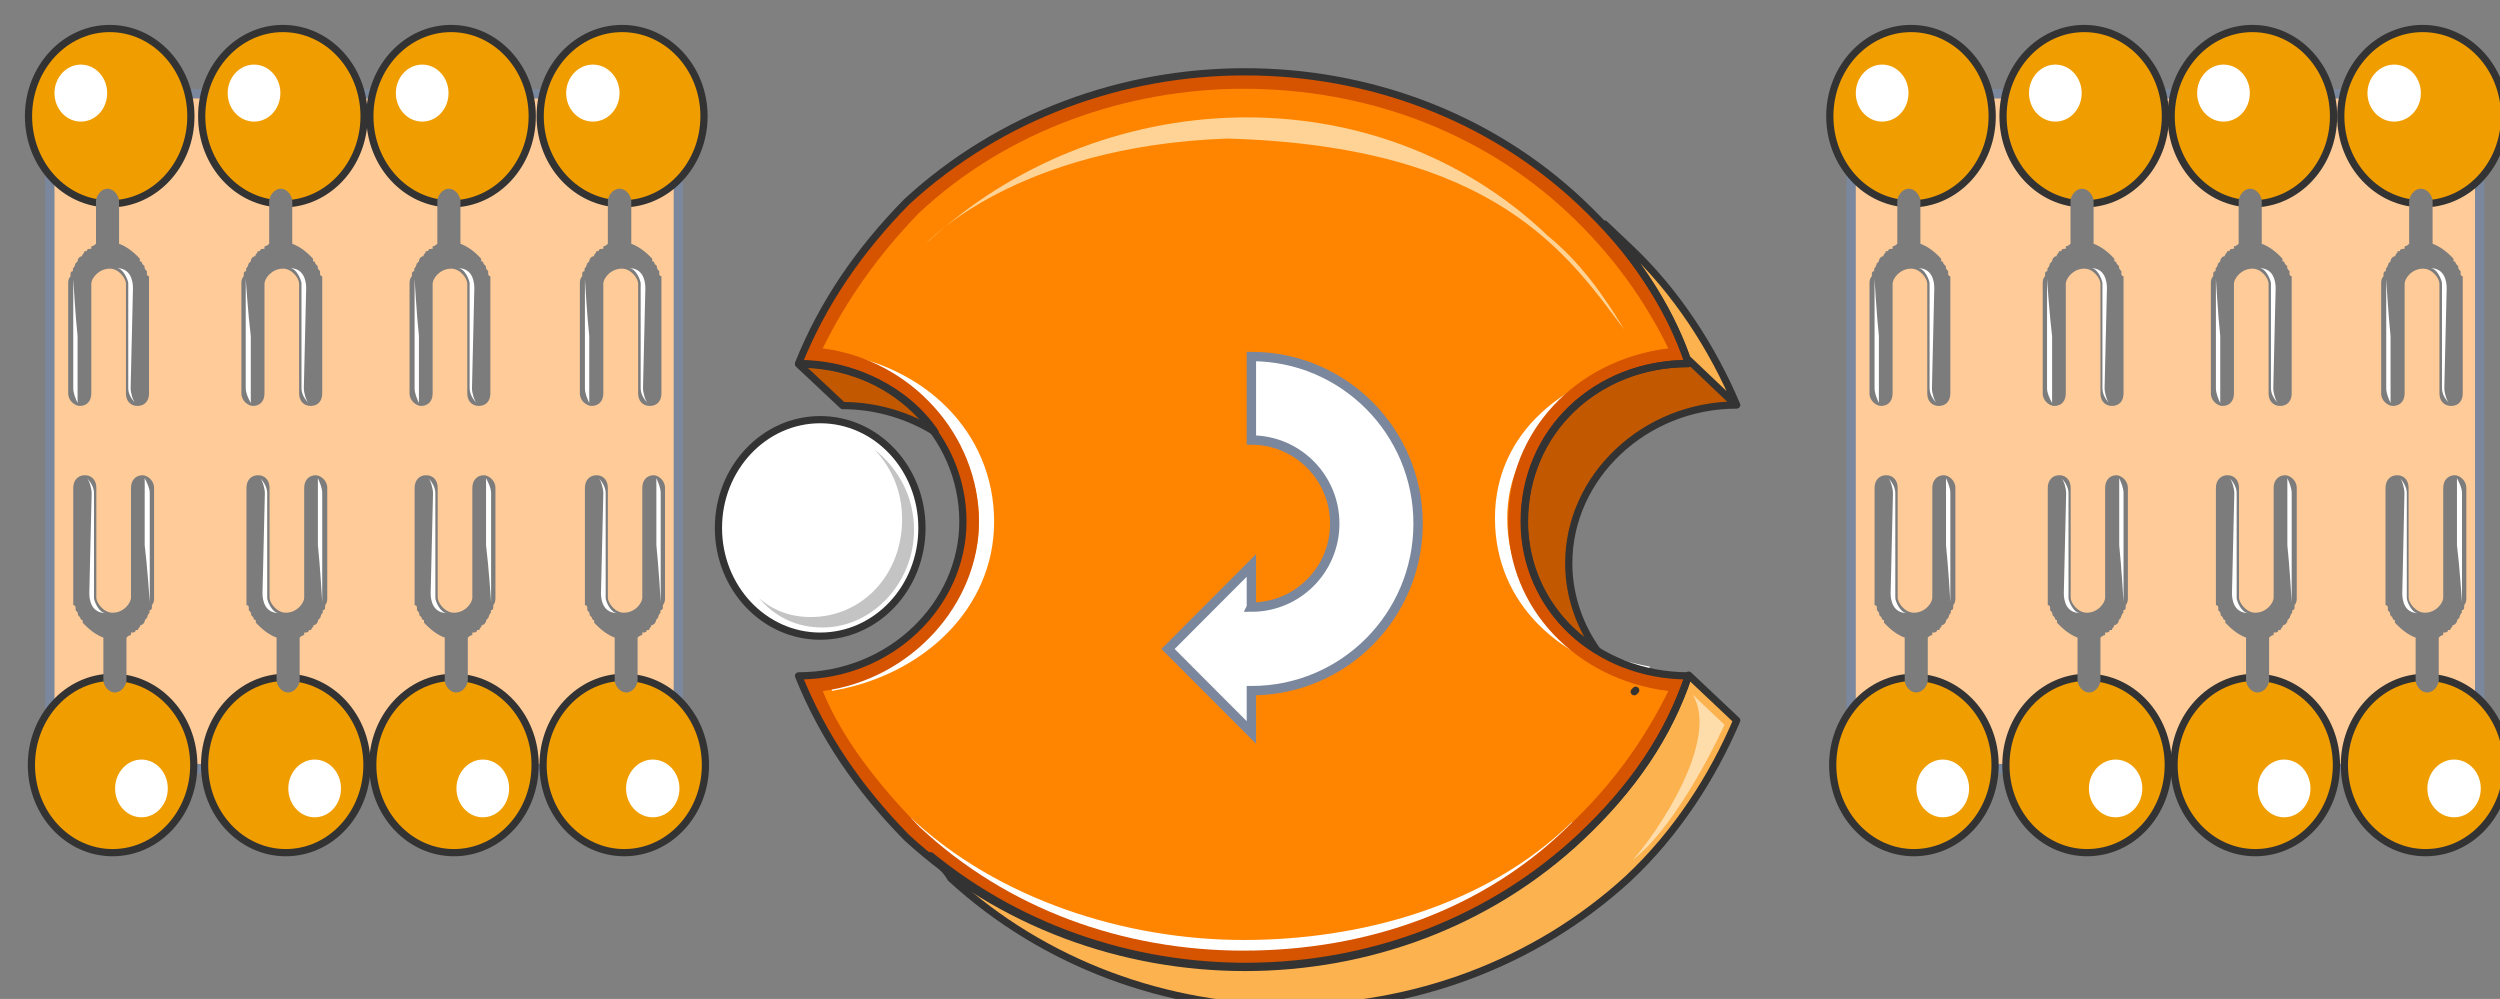 <svg xmlns="http://www.w3.org/2000/svg" version="1.0" viewBox="0 0 276.964 110.665"><rect x="0" y="0" width="276.964" height="110.665" fill="#808080" stroke="none"/><defs><clipPath clipPathUnits="userSpaceOnUse" id="a"><path d="M2.239 2.239H278.87v110.733H2.239z"/></clipPath><clipPath clipPathUnits="userSpaceOnUse" id="b"><path d="M172.455 47.331h23.346v24.146h-23.346z"/></clipPath></defs><path d="M5.517 10.394v74.754h69.637V10.394H5.517z" fill="#fc9" fill-rule="evenodd" fill-opacity="1" stroke="none"/><path clip-path="url(#a)" d="M5.517 10.394h69.637v74.754H5.517z" fill="none" stroke="#7b879d" stroke-width="1.039px" stroke-linecap="butt" stroke-linejoin="miter" stroke-miterlimit="8" stroke-dasharray="none" stroke-opacity="1"/><path d="M3.158 12.872c0-5.357 4.038-9.714 8.995-9.714 4.977 0 8.994 4.357 8.994 9.714 0 5.377-4.017 9.714-8.994 9.714-4.957 0-8.995-4.337-8.995-9.714z" fill="#f09d00" fill-rule="evenodd" fill-opacity="1" stroke="none"/><path clip-path="url(#a)" d="M3.158 12.872c0-5.357 4.038-9.714 8.995-9.714 4.977 0 8.994 4.357 8.994 9.714 0 5.377-4.017 9.714-8.994 9.714-4.957 0-8.995-4.337-8.995-9.714" fill="none" stroke="#333" stroke-width=".8px" stroke-linecap="butt" stroke-linejoin="miter" stroke-miterlimit="8" stroke-dasharray="none" stroke-opacity="1"/><path d="m15.75 29.222.26.26c0 .28 0 .28.26.56v.28c0 .28.24.28.24.28v12.992c0 .84-.5 1.379-1.28 1.379-.759 0-1.278-.54-1.278-1.38V31.422c0-.54-.76-1.659-1.78-1.659-1.279 0-2.058 1.12-2.058 1.659v12.173c0 .84-.5 1.379-1.28 1.379-.5 0-1.279-.54-1.279-1.38V31.422c0-.26 0-.54.26-.82v-.28s0-.28.26-.28v-.279c.26-.28.26-.54.26-.54l.26-.28c0-.28.24-.56.5-.56 0-.279.26-.279.26-.559h.26c0-.26.259-.26.499-.26v-.28c.26 0 .52-.28.52-.28v-4.697c0-.56.52-1.399 1.279-1.399.76 0 1.279.84 1.279 1.4v4.697c.76.28 1.54.82 2.299 1.659v.28c.26 0 .26.28.26.28z" fill="#7c7c7c" fill-rule="evenodd" fill-opacity="1" stroke="none"/><path d="M8.115 43.014V30.9s.24 4.138.48 6.336v7.416c-.24-.54-.48-1.1-.48-1.64zM14.471 42.994c0 .56.26 1.4.52 1.659-.52-.54-.78-1.1-.78-1.66V31.382c0-.28-.52-1.679-1.299-1.679 1.56 0 1.82 1.4 1.82 2.219l-.26 11.073zM6.036 10.314c0-1.74 1.32-3.158 2.919-3.158 1.619 0 2.918 1.419 2.918 3.158 0 1.759-1.3 3.158-2.918 3.158-1.6 0-2.919-1.4-2.919-3.158z" fill="#fff" fill-rule="evenodd" fill-opacity="1" stroke="none"/><path d="M21.467 84.749c0 5.376-4.018 9.714-8.995 9.714-4.957 0-8.994-4.338-8.994-9.714 0-5.357 4.037-9.714 8.994-9.714 4.977 0 8.995 4.357 8.995 9.714z" fill="#f09d00" fill-rule="evenodd" fill-opacity="1" stroke="none"/><path clip-path="url(#a)" d="M21.467 84.749c0 5.376-4.018 9.714-8.995 9.714-4.957 0-8.994-4.338-8.994-9.714 0-5.357 4.037-9.714 8.994-9.714 4.977 0 8.995 4.357 8.995 9.714" fill="none" stroke="#333" stroke-width=".8px" stroke-linecap="butt" stroke-linejoin="miter" stroke-miterlimit="8" stroke-dasharray="none" stroke-opacity="1"/><path d="m8.895 68.419-.26-.28c0-.26 0-.26-.26-.54v-.28c0-.28-.26-.28-.26-.28V54.047c0-.84.52-1.399 1.28-1.399.779 0 1.279.56 1.279 1.4V66.22c0 .54.78 1.659 1.798 1.659 1.28 0 2.04-1.12 2.04-1.66V54.048c0-.84.519-1.399 1.278-1.399.52 0 1.28.56 1.28 1.4V66.22c0 .26 0 .54-.24.82v.28s0 .279-.26.279v.28c-.26.26-.26.54-.26.54l-.26.28c0 .28-.26.559-.5.559 0 .28-.26.28-.26.54h-.26c0 .28-.259.28-.519.28v.28c-.24 0-.5.28-.5.28v4.696c0 .56-.52 1.38-1.279 1.38-.78 0-1.279-.82-1.279-1.38v-4.697c-.78-.28-1.539-.84-2.299-1.659v-.28c-.26 0-.26-.28-.26-.28z" fill="#7c7c7c" fill-rule="evenodd" fill-opacity="1" stroke="none"/><path d="M16.59 54.627V66.72s-.28-4.118-.56-6.317v-7.436c.28.56.56 1.12.56 1.66zM10.154 54.647c0-.56-.26-1.4-.52-1.68.52.56.78 1.12.78 1.68V66.26c0 .28.52 1.659 1.299 1.659-1.56 0-1.819-1.38-1.819-2.199l.26-11.073zM18.589 87.347c0 1.779-1.3 3.198-2.918 3.198-1.6 0-2.919-1.419-2.919-3.198 0-1.759 1.32-3.198 2.919-3.198 1.619 0 2.918 1.44 2.918 3.198z" fill="#fff" fill-rule="evenodd" fill-opacity="1" stroke="none"/><path d="M22.346 12.872c0-5.357 4.038-9.714 8.995-9.714 4.977 0 8.995 4.357 8.995 9.714 0 5.377-4.018 9.714-8.995 9.714-4.957 0-8.995-4.337-8.995-9.714z" fill="#f09d00" fill-rule="evenodd" fill-opacity="1" stroke="none"/><path clip-path="url(#a)" d="M22.346 12.872c0-5.357 4.038-9.714 8.995-9.714 4.977 0 8.995 4.357 8.995 9.714 0 5.377-4.018 9.714-8.995 9.714-4.957 0-8.995-4.337-8.995-9.714" fill="none" stroke="#333" stroke-width=".8px" stroke-linecap="butt" stroke-linejoin="miter" stroke-miterlimit="8" stroke-dasharray="none" stroke-opacity="1"/><path d="m34.939 29.222.26.26c0 .28 0 .28.26.56v.28c0 .28.24.28.24.28v12.992c0 .84-.5 1.379-1.28 1.379-.76 0-1.28-.54-1.28-1.38V31.422c0-.54-.759-1.659-1.778-1.659-1.28 0-2.059 1.12-2.059 1.659v12.173c0 .84-.5 1.379-1.279 1.379-.5 0-1.28-.54-1.28-1.38V31.422c0-.26 0-.54.26-.82v-.28s0-.28.26-.28v-.279c.26-.28.26-.54.26-.54l.26-.28c0-.28.24-.56.5-.56 0-.279.26-.279.26-.559h.26c0-.26.26-.26.5-.26v-.28c.26 0 .519-.28.519-.28v-4.697c0-.56.52-1.399 1.28-1.399.759 0 1.278.84 1.278 1.4v4.697c.76.28 1.54.82 2.299 1.659v.28c.26 0 .26.28.26.28z" fill="#7c7c7c" fill-rule="evenodd" fill-opacity="1" stroke="none"/><path d="M27.224 43.014V30.9s.28 4.138.56 6.336v7.416c-.28-.54-.56-1.1-.56-1.64zM33.66 42.994c0 .56.26 1.4.52 1.659-.52-.54-.78-1.1-.78-1.66V31.382c0-.28-.52-1.679-1.3-1.679 1.56 0 1.82 1.4 1.82 2.219l-.26 11.073zM25.225 10.314c0-1.74 1.319-3.158 2.918-3.158 1.619 0 2.918 1.419 2.918 3.158 0 1.759-1.299 3.158-2.918 3.158-1.6 0-2.918-1.4-2.918-3.158z" fill="#fff" fill-rule="evenodd" fill-opacity="1" stroke="none"/><path d="M40.655 84.749c0 5.376-4.017 9.714-8.994 9.714-4.957 0-8.995-4.338-8.995-9.714 0-5.357 4.038-9.714 8.995-9.714 4.977 0 8.994 4.357 8.994 9.714z" fill="#f09d00" fill-rule="evenodd" fill-opacity="1" stroke="none"/><path d="M40.655 84.749c0 5.376-4.017 9.714-8.994 9.714-4.957 0-8.995-4.338-8.995-9.714 0-5.357 4.038-9.714 8.995-9.714 4.977 0 8.994 4.357 8.994 9.714" fill="none" stroke="#333" stroke-width=".8px" stroke-linecap="butt" stroke-linejoin="miter" stroke-miterlimit="8" stroke-dasharray="none" stroke-opacity="1"/><path d="m28.083 68.419-.26-.28c0-.26 0-.26-.26-.54v-.28c0-.28-.26-.28-.26-.28V54.047c0-.84.52-1.399 1.28-1.399.78 0 1.279.56 1.279 1.4V66.22c0 .54.78 1.659 1.799 1.659 1.279 0 2.039-1.12 2.039-1.66V54.048c0-.84.52-1.399 1.279-1.399.52 0 1.279.56 1.279 1.4V66.22c0 .26 0 .54-.24.82v.28s0 .279-.26.279v.28c-.26.26-.26.54-.26.54l-.26.28c0 .28-.26.559-.5.559 0 .28-.259.28-.259.54h-.26c0 .28-.26.28-.52.28v.28c-.24 0-.5.28-.5.28v4.696c0 .56-.519 1.38-1.278 1.38-.78 0-1.28-.82-1.28-1.38v-4.697c-.78-.28-1.539-.84-2.298-1.659v-.28c-.26 0-.26-.28-.26-.28z" fill="#7c7c7c" fill-rule="evenodd" fill-opacity="1" stroke="none"/><path d="M35.698 54.627V66.72s-.24-4.118-.48-6.317v-7.436c.24.56.48 1.12.48 1.66zM29.342 54.647c0-.56-.26-1.4-.52-1.68.52.56.78 1.12.78 1.68V66.26c0 .28.52 1.659 1.3 1.659-1.56 0-1.82-1.38-1.82-2.199l.26-11.073zM37.777 87.347c0 1.779-1.3 3.198-2.918 3.198-1.6 0-2.918-1.419-2.918-3.198 0-1.759 1.319-3.198 2.918-3.198 1.619 0 2.918 1.44 2.918 3.198z" fill="#fff" fill-rule="evenodd" fill-opacity="1" stroke="none"/><path d="M40.975 12.872c0-5.357 4.038-9.714 8.995-9.714 4.977 0 8.994 4.357 8.994 9.714 0 5.377-4.017 9.714-8.994 9.714-4.957 0-8.995-4.337-8.995-9.714z" fill="#f09d00" fill-rule="evenodd" fill-opacity="1" stroke="none"/><path clip-path="url(#a)" d="M40.975 12.872c0-5.357 4.038-9.714 8.995-9.714 4.977 0 8.994 4.357 8.994 9.714 0 5.377-4.017 9.714-8.994 9.714-4.957 0-8.995-4.337-8.995-9.714" fill="none" stroke="#333" stroke-width=".8px" stroke-linecap="butt" stroke-linejoin="miter" stroke-miterlimit="8" stroke-dasharray="none" stroke-opacity="1"/><path d="m53.568 29.222.26.26c0 .28 0 .28.26.56v.28c0 .28.24.28.24.28v12.992c0 .84-.5 1.379-1.28 1.379-.76 0-1.28-.54-1.28-1.38V31.422c0-.54-.759-1.659-1.778-1.659-1.28 0-2.059 1.12-2.059 1.659v12.173c0 .84-.5 1.379-1.28 1.379-.499 0-1.278-.54-1.278-1.38V31.422c0-.26 0-.54.26-.82v-.28s0-.28.26-.28v-.279c.259-.28.259-.54.259-.54l.26-.28c0-.28.24-.56.5-.56 0-.279.26-.279.26-.559h.26c0-.26.26-.26.499-.26v-.28c.26 0 .52-.28.52-.28v-4.697c0-.56.52-1.399 1.279-1.399.76 0 1.28.84 1.28 1.4v4.697c.759.28 1.538.82 2.298 1.659v.28c.26 0 .26.28.26.28z" fill="#7c7c7c" fill-rule="evenodd" fill-opacity="1" stroke="none"/><path d="M45.932 43.014V30.9s.24 4.138.48 6.336v7.416c-.24-.54-.48-1.1-.48-1.64zM52.288 42.994c0 .56.26 1.4.52 1.659-.52-.54-.78-1.1-.78-1.66V31.382c0-.28-.52-1.679-1.299-1.679 1.56 0 1.82 1.4 1.82 2.219l-.26 11.073zM43.853 10.314c0-1.74 1.32-3.158 2.919-3.158 1.619 0 2.918 1.419 2.918 3.158 0 1.759-1.3 3.158-2.918 3.158-1.6 0-2.919-1.4-2.919-3.158z" fill="#fff" fill-rule="evenodd" fill-opacity="1" stroke="none"/><path d="M59.284 84.749c0 5.376-4.017 9.714-8.994 9.714-4.957 0-8.995-4.338-8.995-9.714 0-5.357 4.038-9.714 8.995-9.714 4.977 0 8.994 4.357 8.994 9.714z" fill="#f09d00" fill-rule="evenodd" fill-opacity="1" stroke="none"/><path d="M59.284 84.749c0 5.376-4.017 9.714-8.994 9.714-4.957 0-8.995-4.338-8.995-9.714 0-5.357 4.038-9.714 8.995-9.714 4.977 0 8.994 4.357 8.994 9.714" fill="none" stroke="#333" stroke-width=".8px" stroke-linecap="butt" stroke-linejoin="miter" stroke-miterlimit="8" stroke-dasharray="none" stroke-opacity="1"/><path d="m46.712 68.419-.26-.28c0-.26 0-.26-.26-.54v-.28c0-.28-.26-.28-.26-.28V54.047c0-.84.52-1.399 1.28-1.399.779 0 1.279.56 1.279 1.4V66.22c0 .54.78 1.659 1.799 1.659 1.279 0 2.038-1.12 2.038-1.66V54.048c0-.84.52-1.399 1.28-1.399.52 0 1.279.56 1.279 1.4V66.22c0 .26 0 .54-.24.82v.28s0 .279-.26.279v.28c-.26.26-.26.54-.26.54l-.26.28c0 .28-.26.559-.5.559 0 .28-.26.28-.26.54h-.259c0 .28-.26.28-.52.28v.28c-.24 0-.5.28-.5.28v4.696c0 .56-.52 1.38-1.279 1.38-.78 0-1.279-.82-1.279-1.38v-4.697c-.78-.28-1.539-.84-2.298-1.659v-.28c-.26 0-.26-.28-.26-.28z" fill="#7c7c7c" fill-rule="evenodd" fill-opacity="1" stroke="none"/><path d="M54.407 54.627V66.72s-.28-4.118-.56-6.317v-7.436c.28.56.56 1.12.56 1.66zM47.97 54.647c0-.56-.259-1.4-.519-1.68.52.56.78 1.12.78 1.68V66.26c0 .28.52 1.659 1.299 1.659-1.56 0-1.819-1.38-1.819-2.199l.26-11.073zM56.406 87.347c0 1.779-1.3 3.198-2.918 3.198-1.6 0-2.919-1.419-2.919-3.198 0-1.759 1.32-3.198 2.919-3.198 1.619 0 2.918 1.44 2.918 3.198z" fill="#fff" fill-rule="evenodd" fill-opacity="1" stroke="none"/><path d="M59.844 12.872c0-5.357 4.077-9.714 9.074-9.714 5.017 0 9.075 4.357 9.075 9.714 0 5.377-4.058 9.714-9.075 9.714-4.997 0-9.074-4.337-9.074-9.714z" fill="#f09d00" fill-rule="evenodd" fill-opacity="1" stroke="none"/><path clip-path="url(#a)" d="M59.844 12.872c0-5.357 4.077-9.714 9.074-9.714 5.017 0 9.075 4.357 9.075 9.714 0 5.377-4.058 9.714-9.075 9.714-4.997 0-9.074-4.337-9.074-9.714" fill="none" stroke="#333" stroke-width=".8px" stroke-linecap="butt" stroke-linejoin="miter" stroke-miterlimit="8" stroke-dasharray="none" stroke-opacity="1"/><path d="m72.516 29.222.26.26c0 .28 0 .28.26.56v.28c0 .28.24.28.24.28v12.992c0 .84-.5 1.379-1.28 1.379s-1.299-.54-1.299-1.38V31.422c0-.54-.76-1.659-1.799-1.659-1.299 0-2.059 1.12-2.059 1.659v12.173c0 .84-.52 1.379-1.299 1.379-.52 0-1.299-.54-1.299-1.38V31.422c0-.26 0-.54.26-.82v-.28s0-.28.26-.28v-.279c.26-.28.26-.54.26-.54l.26-.28c0-.28.26-.56.52-.56 0-.279.259-.279.259-.559h.26c0-.26.26-.26.52-.26v-.28c.26 0 .5-.28.5-.28v-4.697c0-.56.519-1.399 1.298-1.399.78 0 1.3.84 1.3 1.4v4.697c.76.28 1.539.82 2.318 1.659v.28c.26 0 .26.28.26.28z" fill="#7c7c7c" fill-rule="evenodd" fill-opacity="1" stroke="none"/><path d="M64.8 43.014V30.9s.24 4.138.48 6.336v7.416c-.24-.54-.48-1.1-.48-1.64zM71.237 42.994c0 .56.26 1.4.52 1.659-.52-.54-.78-1.1-.78-1.66V31.382c0-.28-.52-1.679-1.3-1.679 1.56 0 1.82 1.4 1.82 2.219l-.26 11.073zM62.722 10.314c0-1.74 1.34-3.158 2.958-3.158 1.64 0 2.958 1.419 2.958 3.158 0 1.759-1.319 3.158-2.958 3.158-1.619 0-2.958-1.4-2.958-3.158z" fill="#fff" fill-rule="evenodd" fill-opacity="1" stroke="none"/><path d="M78.153 84.749c0 5.376-4.018 9.714-8.995 9.714-4.957 0-8.994-4.338-8.994-9.714 0-5.357 4.037-9.714 8.994-9.714 4.977 0 8.995 4.357 8.995 9.714z" fill="#f09d00" fill-rule="evenodd" fill-opacity="1" stroke="none"/><path d="M78.153 84.749c0 5.376-4.018 9.714-8.995 9.714-4.957 0-8.994-4.338-8.994-9.714 0-5.357 4.037-9.714 8.994-9.714 4.977 0 8.995 4.357 8.995 9.714" fill="none" stroke="#333" stroke-width=".8px" stroke-linecap="butt" stroke-linejoin="miter" stroke-miterlimit="8" stroke-dasharray="none" stroke-opacity="1"/><path d="m65.58 68.419-.26-.28c0-.26 0-.26-.26-.54v-.28c0-.28-.26-.28-.26-.28V54.047c0-.84.52-1.399 1.28-1.399s1.26.56 1.26 1.4V66.22c0 .54.759 1.659 1.778 1.659 1.28 0 2.039-1.12 2.039-1.66V54.048c0-.84.5-1.399 1.26-1.399.499 0 1.258.56 1.258 1.4V66.22c0 .26 0 .54-.24.82v.28s0 .279-.26.279v.28c-.26.26-.26.54-.26.54l-.239.28c0 .28-.26.559-.52.559 0 .28-.24.28-.24.54h-.26c0 .28-.26.28-.5.28v.28c-.259 0-.519.28-.519.28v4.696c0 .56-.5 1.38-1.259 1.38-.76 0-1.28-.82-1.28-1.38v-4.697c-.759-.28-1.518-.84-2.278-1.659v-.28c-.24 0-.24-.28-.24-.28z" fill="#7c7c7c" fill-rule="evenodd" fill-opacity="1" stroke="none"/><path d="M73.196 54.627V66.72s-.24-4.118-.48-6.317v-7.436c.24.56.48 1.12.48 1.66zM66.84 54.647c0-.56-.26-1.4-.52-1.68.52.56.78 1.12.78 1.68V66.26c0 .28.519 1.659 1.299 1.659-1.56 0-1.82-1.38-1.82-2.199l.26-11.073zM75.274 87.347c0 1.779-1.319 3.198-2.958 3.198-1.619 0-2.958-1.419-2.958-3.198 0-1.759 1.34-3.198 2.958-3.198 1.64 0 2.958 1.44 2.958 3.198z" fill="#fff" fill-rule="evenodd" fill-opacity="1" stroke="none"/><path d="M205.076 10.394v74.754h69.638V10.394h-69.638z" fill="#fc9" fill-rule="evenodd" fill-opacity="1" stroke="none"/><path clip-path="url(#a)" d="M205.076 10.394h69.638v74.754h-69.638z" fill="none" stroke="#7b879d" stroke-width="1.039px" stroke-linecap="butt" stroke-linejoin="miter" stroke-miterlimit="8" stroke-dasharray="none" stroke-opacity="1"/><path d="M202.717 12.872c0-5.357 4.038-9.714 8.995-9.714 4.977 0 8.994 4.357 8.994 9.714 0 5.377-4.017 9.714-8.994 9.714-4.957 0-8.995-4.337-8.995-9.714z" fill="#f09d00" fill-rule="evenodd" fill-opacity="1" stroke="none"/><path clip-path="url(#a)" d="M202.717 12.872c0-5.357 4.038-9.714 8.995-9.714 4.977 0 8.994 4.357 8.994 9.714 0 5.377-4.017 9.714-8.994 9.714-4.957 0-8.995-4.337-8.995-9.714" fill="none" stroke="#333" stroke-width=".8px" stroke-linecap="butt" stroke-linejoin="miter" stroke-miterlimit="8" stroke-dasharray="none" stroke-opacity="1"/><path d="m215.31 29.222.26.26c0 .28 0 .28.26.56v.28c0 .28.239.28.239.28v12.992c0 .84-.5 1.379-1.28 1.379-.759 0-1.278-.54-1.278-1.38V31.422c0-.54-.76-1.659-1.78-1.659-1.279 0-2.058 1.12-2.058 1.659v12.173c0 .84-.5 1.379-1.28 1.379-.499 0-1.279-.54-1.279-1.38V31.422c0-.26 0-.54.26-.82v-.28s0-.28.26-.28v-.279c.26-.28.26-.54.26-.54l.26-.28c0-.28.24-.56.5-.56 0-.279.26-.279.26-.559h.26c0-.26.26-.26.499-.26v-.28c.26 0 .52-.28.52-.28v-4.697c0-.56.52-1.399 1.279-1.399.76 0 1.28.84 1.28 1.4v4.697c.759.28 1.538.82 2.298 1.659v.28c.26 0 .26.28.26.28z" fill="#7c7c7c" fill-rule="evenodd" fill-opacity="1" stroke="none"/><path d="M207.674 43.014V30.9s.24 4.138.48 6.336v7.416c-.24-.54-.48-1.1-.48-1.64zM214.03 42.994c0 .56.26 1.4.52 1.659-.52-.54-.78-1.1-.78-1.66V31.382c0-.28-.52-1.679-1.299-1.679 1.56 0 1.82 1.4 1.82 2.219l-.26 11.073zM205.595 10.314c0-1.74 1.32-3.158 2.919-3.158 1.619 0 2.918 1.419 2.918 3.158 0 1.759-1.3 3.158-2.918 3.158-1.6 0-2.919-1.4-2.919-3.158z" fill="#fff" fill-rule="evenodd" fill-opacity="1" stroke="none"/><path d="M221.026 84.749c0 5.376-4.018 9.714-8.995 9.714-4.957 0-8.994-4.338-8.994-9.714 0-5.357 4.037-9.714 8.994-9.714 4.977 0 8.995 4.357 8.995 9.714z" fill="#f09d00" fill-rule="evenodd" fill-opacity="1" stroke="none"/><path d="M221.026 84.749c0 5.376-4.018 9.714-8.995 9.714-4.957 0-8.994-4.338-8.994-9.714 0-5.357 4.037-9.714 8.994-9.714 4.977 0 8.995 4.357 8.995 9.714" fill="none" stroke="#333" stroke-width=".8px" stroke-linecap="butt" stroke-linejoin="miter" stroke-miterlimit="8" stroke-dasharray="none" stroke-opacity="1"/><path d="m208.454 68.419-.26-.28c0-.26 0-.26-.26-.54v-.28c0-.28-.26-.28-.26-.28V54.047c0-.84.52-1.399 1.28-1.399.779 0 1.279.56 1.279 1.4V66.22c0 .54.78 1.659 1.798 1.659 1.28 0 2.04-1.12 2.04-1.66V54.048c0-.84.519-1.399 1.278-1.399.52 0 1.28.56 1.28 1.4V66.22c0 .26 0 .54-.24.82v.28s0 .279-.26.279v.28c-.26.26-.26.54-.26.54l-.26.28c0 .28-.26.559-.5.559 0 .28-.26.28-.26.54h-.26c0 .28-.259.28-.519.28v.28c-.24 0-.5.28-.5.28v4.696c0 .56-.52 1.38-1.279 1.38-.78 0-1.279-.82-1.279-1.38v-4.697c-.78-.28-1.539-.84-2.298-1.659v-.28c-.26 0-.26-.28-.26-.28z" fill="#7c7c7c" fill-rule="evenodd" fill-opacity="1" stroke="none"/><path d="M216.07 54.627V66.72s-.24-4.118-.48-6.317v-7.436c.24.56.48 1.12.48 1.66zM209.713 54.647c0-.56-.26-1.4-.52-1.68.52.56.78 1.12.78 1.68V66.26c0 .28.52 1.659 1.299 1.659-1.56 0-1.819-1.38-1.819-2.199l.26-11.073zM218.148 87.347c0 1.779-1.3 3.198-2.918 3.198-1.6 0-2.919-1.419-2.919-3.198 0-1.759 1.32-3.198 2.919-3.198 1.619 0 2.918 1.44 2.918 3.198z" fill="#fff" fill-rule="evenodd" fill-opacity="1" stroke="none"/><path d="M221.906 12.872c0-5.357 4.037-9.714 8.994-9.714 4.977 0 8.995 4.357 8.995 9.714 0 5.377-4.018 9.714-8.995 9.714-4.957 0-8.994-4.337-8.994-9.714z" fill="#f09d00" fill-rule="evenodd" fill-opacity="1" stroke="none"/><path clip-path="url(#a)" d="M221.906 12.872c0-5.357 4.037-9.714 8.994-9.714 4.977 0 8.995 4.357 8.995 9.714 0 5.377-4.018 9.714-8.995 9.714-4.957 0-8.994-4.337-8.994-9.714" fill="none" stroke="#333" stroke-width=".8px" stroke-linecap="butt" stroke-linejoin="miter" stroke-miterlimit="8" stroke-dasharray="none" stroke-opacity="1"/><path d="m234.498 29.222.26.26c0 .28 0 .28.26.56v.28c0 .28.24.28.24.28v12.992c0 .84-.5 1.379-1.28 1.379-.76 0-1.279-.54-1.279-1.38V31.422c0-.54-.76-1.659-1.779-1.659-1.28 0-2.059 1.12-2.059 1.659v12.173c0 .84-.5 1.379-1.279 1.379-.5 0-1.28-.54-1.28-1.38V31.422c0-.26 0-.54.26-.82v-.28s0-.28.26-.28v-.279c.26-.28.26-.54.26-.54l.26-.28c0-.28.24-.56.5-.56 0-.279.26-.279.26-.559h.26c0-.26.26-.26.5-.26v-.28c.26 0 .519-.28.519-.28v-4.697c0-.56.52-1.399 1.28-1.399.759 0 1.278.84 1.278 1.4v4.697c.76.28 1.54.82 2.299 1.659v.28c.26 0 .26.28.26.28z" fill="#7c7c7c" fill-rule="evenodd" fill-opacity="1" stroke="none"/><path d="M226.783 43.014V30.9s.28 4.138.56 6.336v7.416c-.28-.54-.56-1.1-.56-1.64zM233.159 42.994c0 .56.26 1.4.5 1.659-.5-.54-.74-1.1-.74-1.66V31.382c0-.28-.5-1.679-1.26-1.679 1.5 0 1.76 1.4 1.76 2.219l-.26 11.073zM224.784 10.314c0-1.74 1.319-3.158 2.918-3.158 1.619 0 2.918 1.419 2.918 3.158 0 1.759-1.299 3.158-2.918 3.158-1.599 0-2.918-1.4-2.918-3.158z" fill="#fff" fill-rule="evenodd" fill-opacity="1" stroke="none"/><path d="M240.214 84.749c0 5.376-4.017 9.714-8.994 9.714-4.957 0-8.995-4.338-8.995-9.714 0-5.357 4.038-9.714 8.995-9.714 4.977 0 8.994 4.357 8.994 9.714z" fill="#f09d00" fill-rule="evenodd" fill-opacity="1" stroke="none"/><path d="M240.214 84.749c0 5.376-4.017 9.714-8.994 9.714-4.957 0-8.995-4.338-8.995-9.714 0-5.357 4.038-9.714 8.995-9.714 4.977 0 8.994 4.357 8.994 9.714" fill="none" stroke="#333" stroke-width=".8px" stroke-linecap="butt" stroke-linejoin="miter" stroke-miterlimit="8" stroke-dasharray="none" stroke-opacity="1"/><path d="m227.642 68.419-.26-.28c0-.26 0-.26-.26-.54v-.28c0-.28-.26-.28-.26-.28V54.047c0-.84.52-1.399 1.28-1.399s1.259.56 1.259 1.4V66.22c0 .54.76 1.659 1.779 1.659 1.28 0 2.039-1.12 2.039-1.66V54.048c0-.84.5-1.399 1.259-1.399.5 0 1.26.56 1.26 1.4V66.22c0 .26 0 .54-.24.82v.28s0 .279-.26.279v.28c-.26.26-.26.54-.26.54l-.24.28c0 .28-.26.559-.52.559 0 .28-.24.28-.24.54h-.26c0 .28-.26.28-.5.28v.28c-.26 0-.519.28-.519.28v4.696c0 .56-.5 1.38-1.26 1.38-.759 0-1.278-.82-1.278-1.38v-4.697c-.76-.28-1.52-.84-2.28-1.659v-.28c-.239 0-.239-.28-.239-.28z" fill="#7c7c7c" fill-rule="evenodd" fill-opacity="1" stroke="none"/><path d="M235.257 54.627V66.72s-.24-4.118-.48-6.317v-7.436c.24.56.48 1.12.48 1.66zM228.901 54.647c0-.56-.26-1.4-.52-1.68.52.56.78 1.12.78 1.68V66.26c0 .28.52 1.659 1.3 1.659-1.56 0-1.82-1.38-1.82-2.199l.26-11.073zM237.336 87.347c0 1.779-1.319 3.198-2.958 3.198-1.62 0-2.958-1.419-2.958-3.198 0-1.759 1.339-3.198 2.958-3.198 1.639 0 2.958 1.44 2.958 3.198z" fill="#fff" fill-rule="evenodd" fill-opacity="1" stroke="none"/><path d="M240.534 12.872c0-5.357 4.038-9.714 8.995-9.714 4.977 0 8.994 4.357 8.994 9.714 0 5.377-4.017 9.714-8.994 9.714-4.957 0-8.995-4.337-8.995-9.714z" fill="#f09d00" fill-rule="evenodd" fill-opacity="1" stroke="none"/><path clip-path="url(#a)" d="M240.534 12.872c0-5.357 4.038-9.714 8.995-9.714 4.977 0 8.994 4.357 8.994 9.714 0 5.377-4.017 9.714-8.994 9.714-4.957 0-8.995-4.337-8.995-9.714" fill="none" stroke="#333" stroke-width=".8px" stroke-linecap="butt" stroke-linejoin="miter" stroke-miterlimit="8" stroke-dasharray="none" stroke-opacity="1"/><path d="m253.127 29.222.26.26c0 .28 0 .28.26.56v.28c0 .28.24.28.24.28v12.992c0 .84-.5 1.379-1.28 1.379-.76 0-1.28-.54-1.28-1.38V31.422c0-.54-.759-1.659-1.778-1.659-1.28 0-2.059 1.12-2.059 1.659v12.173c0 .84-.5 1.379-1.28 1.379-.499 0-1.278-.54-1.278-1.38V31.422c0-.26 0-.54.26-.82v-.28s0-.28.26-.28v-.279c.26-.28.26-.54.26-.54l.259-.28c0-.28.24-.56.5-.56 0-.279.26-.279.26-.559h.26c0-.26.26-.26.499-.26v-.28c.26 0 .52-.28.52-.28v-4.697c0-.56.52-1.399 1.279-1.399.76 0 1.28.84 1.28 1.4v4.697c.759.28 1.538.82 2.298 1.659v.28c.26 0 .26.28.26.28z" fill="#7c7c7c" fill-rule="evenodd" fill-opacity="1" stroke="none"/><path d="M245.491 43.014V30.9s.24 4.138.48 6.336v7.416c-.24-.54-.48-1.1-.48-1.64zM251.847 42.994c0 .56.26 1.4.52 1.659-.52-.54-.78-1.1-.78-1.66V31.382c0-.28-.52-1.679-1.299-1.679 1.56 0 1.82 1.4 1.82 2.219l-.26 11.073zM243.412 10.314c0-1.74 1.32-3.158 2.919-3.158 1.619 0 2.918 1.419 2.918 3.158 0 1.759-1.3 3.158-2.918 3.158-1.6 0-2.919-1.4-2.919-3.158z" fill="#fff" fill-rule="evenodd" fill-opacity="1" stroke="none"/><path d="M258.843 84.749c0 5.376-4.017 9.714-8.994 9.714-4.957 0-8.995-4.338-8.995-9.714 0-5.357 4.038-9.714 8.995-9.714 4.977 0 8.994 4.357 8.994 9.714z" fill="#f09d00" fill-rule="evenodd" fill-opacity="1" stroke="none"/><path d="M258.843 84.749c0 5.376-4.017 9.714-8.994 9.714-4.957 0-8.995-4.338-8.995-9.714 0-5.357 4.038-9.714 8.995-9.714 4.977 0 8.994 4.357 8.994 9.714" fill="none" stroke="#333" stroke-width=".8px" stroke-linecap="butt" stroke-linejoin="miter" stroke-miterlimit="8" stroke-dasharray="none" stroke-opacity="1"/><path d="m246.27 68.419-.26-.28c0-.26 0-.26-.259-.54v-.28c0-.28-.26-.28-.26-.28V54.047c0-.84.52-1.399 1.28-1.399.779 0 1.279.56 1.279 1.4V66.22c0 .54.78 1.659 1.799 1.659 1.279 0 2.038-1.12 2.038-1.66V54.048c0-.84.52-1.399 1.28-1.399.52 0 1.279.56 1.279 1.4V66.22c0 .26 0 .54-.24.82v.28s0 .279-.26.279v.28c-.26.26-.26.54-.26.54l-.26.28c0 .28-.26.559-.5.559 0 .28-.26.28-.26.54h-.259c0 .28-.26.28-.52.28v.28c-.24 0-.5.28-.5.28v4.696c0 .56-.519 1.38-1.279 1.38-.78 0-1.279-.82-1.279-1.38v-4.697c-.78-.28-1.539-.84-2.298-1.659v-.28c-.26 0-.26-.28-.26-.28z" fill="#7c7c7c" fill-rule="evenodd" fill-opacity="1" stroke="none"/><path d="M253.886 54.627V66.72s-.24-4.118-.48-6.317v-7.436c.24.56.48 1.12.48 1.66zM247.53 54.647c0-.56-.26-1.4-.52-1.68.52.56.78 1.12.78 1.68V66.26c0 .28.52 1.659 1.299 1.659-1.559 0-1.819-1.38-1.819-2.199l.26-11.073zM255.965 87.347c0 1.779-1.3 3.198-2.918 3.198-1.6 0-2.919-1.419-2.919-3.198 0-1.759 1.32-3.198 2.919-3.198 1.619 0 2.918 1.44 2.918 3.198z" fill="#fff" fill-rule="evenodd" fill-opacity="1" stroke="none"/><path d="M259.323 12.872c0-5.357 4.077-9.714 9.074-9.714 5.017 0 9.075 4.357 9.075 9.714 0 5.377-4.058 9.714-9.075 9.714-4.997 0-9.074-4.337-9.074-9.714z" fill="#f09d00" fill-rule="evenodd" fill-opacity="1" stroke="none"/><path clip-path="url(#a)" d="M259.323 12.872c0-5.357 4.077-9.714 9.074-9.714 5.017 0 9.075 4.357 9.075 9.714 0 5.377-4.058 9.714-9.075 9.714-4.997 0-9.074-4.337-9.074-9.714" fill="none" stroke="#333" stroke-width=".8px" stroke-linecap="butt" stroke-linejoin="miter" stroke-miterlimit="8" stroke-dasharray="none" stroke-opacity="1"/><path d="m272.075 29.222.26.26c0 .28 0 .28.26.56v.28c0 .28.24.28.24.28v12.992c0 .84-.5 1.379-1.28 1.379s-1.299-.54-1.299-1.38V31.422c0-.54-.76-1.659-1.799-1.659-1.299 0-2.058 1.12-2.058 1.659v12.173c0 .84-.52 1.379-1.3 1.379-.52 0-1.299-.54-1.299-1.38V31.422c0-.26 0-.54.26-.82v-.28s0-.28.26-.28v-.279c.26-.28.26-.54.26-.54l.26-.28c0-.28.26-.56.52-.56 0-.279.259-.279.259-.559h.26c0-.26.26-.26.52-.26v-.28c.26 0 .5-.28.5-.28v-4.697c0-.56.519-1.399 1.298-1.399.78 0 1.3.84 1.3 1.4v4.697c.76.28 1.539.82 2.318 1.659v.28c.26 0 .26.28.26.28z" fill="#7c7c7c" fill-rule="evenodd" fill-opacity="1" stroke="none"/><path d="M264.36 43.014V30.9s.24 4.138.48 6.336v7.416c-.24-.54-.48-1.1-.48-1.64zM270.796 42.994c0 .56.26 1.4.52 1.659-.52-.54-.78-1.1-.78-1.66V31.382c0-.28-.52-1.679-1.3-1.679 1.56 0 1.82 1.4 1.82 2.219l-.26 11.073zM262.281 10.314c0-1.74 1.34-3.158 2.958-3.158 1.64 0 2.958 1.419 2.958 3.158 0 1.759-1.319 3.158-2.958 3.158-1.619 0-2.958-1.4-2.958-3.158z" fill="#fff" fill-rule="evenodd" fill-opacity="1" stroke="none"/><path d="M277.712 84.749c0 5.376-4.018 9.714-8.995 9.714-4.957 0-8.994-4.338-8.994-9.714 0-5.357 4.037-9.714 8.994-9.714 4.977 0 8.995 4.357 8.995 9.714z" fill="#f09d00" fill-rule="evenodd" fill-opacity="1" stroke="none"/><path clip-path="url(#a)" d="M277.712 84.749c0 5.376-4.018 9.714-8.995 9.714-4.957 0-8.994-4.338-8.994-9.714 0-5.357 4.037-9.714 8.994-9.714 4.977 0 8.995 4.357 8.995 9.714" fill="none" stroke="#333" stroke-width=".8px" stroke-linecap="butt" stroke-linejoin="miter" stroke-miterlimit="8" stroke-dasharray="none" stroke-opacity="1"/><path d="m265.06 68.419-.26-.28c0-.26 0-.26-.26-.54v-.28c0-.28-.26-.28-.26-.28V54.047c0-.84.52-1.399 1.28-1.399.779 0 1.278.56 1.278 1.4V66.22c0 .54.78 1.659 1.8 1.659 1.278 0 2.038-1.12 2.038-1.66V54.048c0-.84.52-1.399 1.28-1.399.519 0 1.278.56 1.278 1.4V66.22c0 .26 0 .54-.24.82v.28s0 .279-.26.279v.28c-.26.26-.26.54-.26.54l-.259.28c0 .28-.26.559-.5.559 0 .28-.26.28-.26.54h-.26c0 .28-.26.28-.519.28v.28c-.24 0-.5.28-.5.28v4.696c0 .56-.52 1.38-1.279 1.38-.78 0-1.28-.82-1.28-1.38v-4.697c-.779-.28-1.538-.84-2.298-1.659v-.28c-.26 0-.26-.28-.26-.28z" fill="#7c7c7c" fill-rule="evenodd" fill-opacity="1" stroke="none"/><path d="M272.755 54.627V66.72s-.28-4.118-.56-6.317v-7.436c.28.56.56 1.12.56 1.66zM266.379 54.647c0-.56-.24-1.4-.5-1.68.5.56.76 1.12.76 1.68V66.26c0 .28.5 1.659 1.239 1.659-1.5 0-1.74-1.38-1.74-2.199l.24-11.073zM274.833 87.347c0 1.779-1.319 3.198-2.958 3.198-1.619 0-2.958-1.419-2.958-3.198 0-1.759 1.34-3.198 2.958-3.198 1.64 0 2.958 1.44 2.958 3.198z" fill="#fff" fill-rule="evenodd" fill-opacity="1" stroke="none"/><path clip-path="url(#a)" d="M180.41 97.301c5.337-4.997 9.335-11.253 11.993-17.49l-5.316-5.016c-2.219 6.676-6.217 12.512-11.993 17.929-19.568 18.329-51.11 19.148-71.996 2.079.899.819 1.778 1.659 2.238 2.498 20.868 19.148 54.207 19.148 75.075 0z" fill="#fdb250" fill-rule="evenodd" fill-opacity="1" stroke="none"/><path d="m88.466 40.336 4.897 4.597c3.998 0 7.556 1.259 10.214 2.918-3.098-4.577-8.874-7.515-15.11-7.515z" fill="#c25800" fill-rule="evenodd" fill-opacity="1" stroke="none"/><path d="M175.074 92.804c5.756-5.417 9.754-11.253 11.973-17.93-10.214 0-18.19-7.495-18.19-17.089 0-10.014 7.976-17.51 18.19-17.51-2.219-6.675-6.217-12.512-11.973-17.929-20.428-19.188-53.748-19.188-74.615 0-5.317 5.417-9.314 11.254-11.993 17.93 10.214 0 18.21 7.915 18.21 17.509 0 9.174-7.996 17.09-18.21 17.09 2.679 6.676 6.676 12.512 11.993 17.929 20.867 19.168 54.187 19.168 74.615 0z" fill="#ff8500" fill-rule="evenodd" fill-opacity="1" stroke="none"/><path d="M92.024 75.714c9.754-1.659 17.27-8.735 17.27-17.909 0-9.574-7.516-16.65-17.27-17.91" fill="none" stroke="#fff" stroke-width="1.679px" stroke-linecap="butt" stroke-linejoin="miter" stroke-miterlimit="8" stroke-dasharray="none" stroke-opacity="1"/><path d="M183.089 40.695c-9.274 1.68-16.79 7.516-16.79 16.71 0 9.195 7.076 15.45 16.35 17.11M174.614 91.565c-9.754 9.534-23.965 13.251-36.818 13.251-13.331 0-27.523-4.557-37.297-13.671" fill="none" stroke="#fff" stroke-width="1.359px" stroke-linecap="butt" stroke-linejoin="miter" stroke-miterlimit="8" stroke-dasharray="none" stroke-opacity="1"/><path d="M187.047 74.875c-10.214 0-18.19-7.496-18.19-17.09 0-10.014 7.976-17.51 18.19-17.51-2.219-6.675-6.217-12.512-11.973-17.929-20.428-19.188-53.748-19.188-74.615 0-5.317 5.417-9.314 11.254-11.993 17.93 10.214 0 18.21 7.915 18.21 17.509 0 9.174-7.996 17.09-18.21 17.09 2.679 6.676 6.676 12.512 11.993 17.929 20.867 19.168 54.187 19.168 74.615 0 5.756-5.417 9.754-11.253 11.973-17.93zm-85.249 16.67c-4.437-4.578-8.435-9.575-10.653-14.991 9.774-1.26 17.31-9.595 17.31-18.769 0-9.594-7.536-17.93-17.31-19.188 2.658-5.417 6.216-10.414 10.653-14.991 9.774-9.175 23.086-13.772 35.959-13.772 13.331 0 26.204 4.597 35.978 13.772 4.877 4.577 8.435 9.574 11.093 14.99-10.214 1.26-17.75 9.175-17.75 19.189 0 9.594 7.536 17.51 17.75 18.769-2.658 5.416-6.216 10.413-11.093 14.99-9.335 9.175-22.207 13.772-35.978 13.772-13.312 0-26.185-4.597-35.959-13.771z" fill="#d65300" fill-rule="evenodd" fill-opacity="1" stroke="none"/><path d="M135.958 15.35c29.762.84 37.757 12.853 43.973 21.148-2.219-3.718-4.877-7.456-8.435-10.354-19.108-18.269-49.77-17.01-68.878.82 0 0 9.794-10.774 33.34-11.613z" fill="#fed395" fill-rule="evenodd" fill-opacity="1" stroke="none"/><path d="m187.526 76.953 3.518 3.338s-4.837 10.814-10.154 14.971c2.659-2.898 9.714-13.312 6.636-18.309z" fill="#feddab" fill-rule="evenodd" fill-opacity="1" stroke="none"/><path d="M187.087 40.276c-10.194 0-18.19 7.515-18.19 17.529 0 5.856 3.119 11.273 7.996 14.191-1.78-2.498-3.098-5.836-3.098-9.594 0-9.594 8.415-17.53 18.608-17.53-2.658-6.255-6.636-12.532-11.972-17.529-.88-.84-1.76-1.679-2.659-2.518 3.998 4.597 7.536 10.034 9.315 15.45z" fill="#c25800" fill-rule="evenodd" fill-opacity="1" stroke="none"/><path d="M180.45 27.343c-.899-.84-1.778-1.679-2.678-2.518 3.998 4.617 7.556 10.054 9.315 15.49l5.316 4.178c-2.658-6.276-6.636-12.133-11.952-17.15z" fill="#fdb250" fill-rule="evenodd" fill-opacity="1" stroke="none"/><path d="M175.074 92.804c5.756-5.417 9.754-11.253 11.973-17.93-10.214 0-18.19-7.495-18.19-17.089 0-10.014 7.976-17.51 18.19-17.51-2.219-6.675-6.217-12.512-11.973-17.929-20.428-19.188-53.748-19.188-74.615 0-5.317 5.417-9.314 11.254-11.993 17.93 10.214 0 18.21 7.915 18.21 17.509 0 9.174-7.996 17.09-18.21 17.09 2.679 6.676 6.676 12.512 11.993 17.929 20.867 19.168 54.187 19.168 74.615 0M181.21 76.474l-.16.16" fill="none" stroke="#333" stroke-width=".8px" stroke-linecap="round" stroke-linejoin="round" stroke-miterlimit="10" stroke-dasharray="none" stroke-opacity="1"/><path clip-path="url(#a)" d="M180.41 97.301c5.337-4.997 9.335-11.253 11.993-17.49l-5.316-5.016c-2.219 6.676-6.217 12.512-11.993 17.929-19.568 18.329-51.11 19.148-71.996 2.079.899.819 1.778 1.659 2.238 2.498 20.868 19.148 54.207 19.148 75.075 0" fill="none" stroke="#333" stroke-width=".8px" stroke-linecap="round" stroke-linejoin="round" stroke-miterlimit="10" stroke-dasharray="none" stroke-opacity="1"/><path d="m191.924 44.493-4.877-4.637M187.087 40.276c-10.194 0-18.19 7.515-18.19 17.529 0 5.856 3.119 11.273 7.996 14.191-1.78-2.498-3.098-5.836-3.098-9.594 0-9.594 8.415-17.53 18.608-17.53-2.658-6.255-6.636-12.532-11.972-17.529-.88-.84-1.76-1.679-2.659-2.518 3.998 4.597 7.536 10.034 9.315 15.45M88.466 40.336l4.897 4.597c3.998 0 7.556 1.259 10.214 2.918-3.098-4.577-8.874-7.515-15.11-7.515" fill="none" stroke="#333" stroke-width=".8px" stroke-linecap="round" stroke-linejoin="round" stroke-miterlimit="10" stroke-dasharray="none" stroke-opacity="1"/><path d="M138.636 67.26c5.117 0 9.234-4.138 9.234-9.255 0-5.097-4.117-9.255-9.234-9.255v-9.254c10.214 0 18.469 8.295 18.469 18.509 0 10.234-8.255 18.509-18.449 18.509h-.02v4.637l-9.234-9.255 9.234-9.254v4.617z" fill="#fff" fill-rule="evenodd" fill-opacity="1" stroke="none"/><path d="M138.636 67.26c5.117 0 9.234-4.138 9.234-9.255 0-5.097-4.117-9.255-9.234-9.255v-9.254c10.214 0 18.469 8.295 18.469 18.509 0 10.234-8.255 18.509-18.449 18.509h-.02v4.637l-9.234-9.255 9.234-9.254v4.617z" fill="none" stroke="#7b879d" stroke-width="1.039px" stroke-linecap="butt" stroke-linejoin="miter" stroke-miterlimit="8" stroke-dasharray="none" stroke-opacity="1"/><path d="M79.592 58.485c0-6.616 5.057-11.993 11.273-11.993 6.236 0 11.273 5.377 11.273 11.993 0 6.636-5.037 11.992-11.273 11.992-6.216 0-11.273-5.356-11.273-11.992z" fill="#fff" fill-rule="evenodd" fill-opacity="1" stroke="none"/><path d="M96.861 49.77c1.98 2.119 3.078 4.717 3.078 7.775 0 6.096-4.397 10.814-10.133 10.814-2.2 0-4.178-.72-5.737-2.12 1.779 2.12 4.198 3.279 7.056 3.279 5.516 0 10.134-4.937 10.134-10.814 0-3.757-1.76-6.815-4.398-8.934z" fill="#c4c4c4" fill-rule="evenodd" fill-opacity="1" stroke="none"/><path d="M79.592 58.485c0-6.616 5.057-11.993 11.273-11.993 6.236 0 11.273 5.377 11.273 11.993 0 6.636-5.037 11.992-11.273 11.992-6.216 0-11.273-5.356-11.273-11.992" fill="none" stroke="#333" stroke-width=".8px" stroke-linecap="round" stroke-linejoin="round" stroke-miterlimit="10" stroke-dasharray="none" stroke-opacity="1"/></svg>